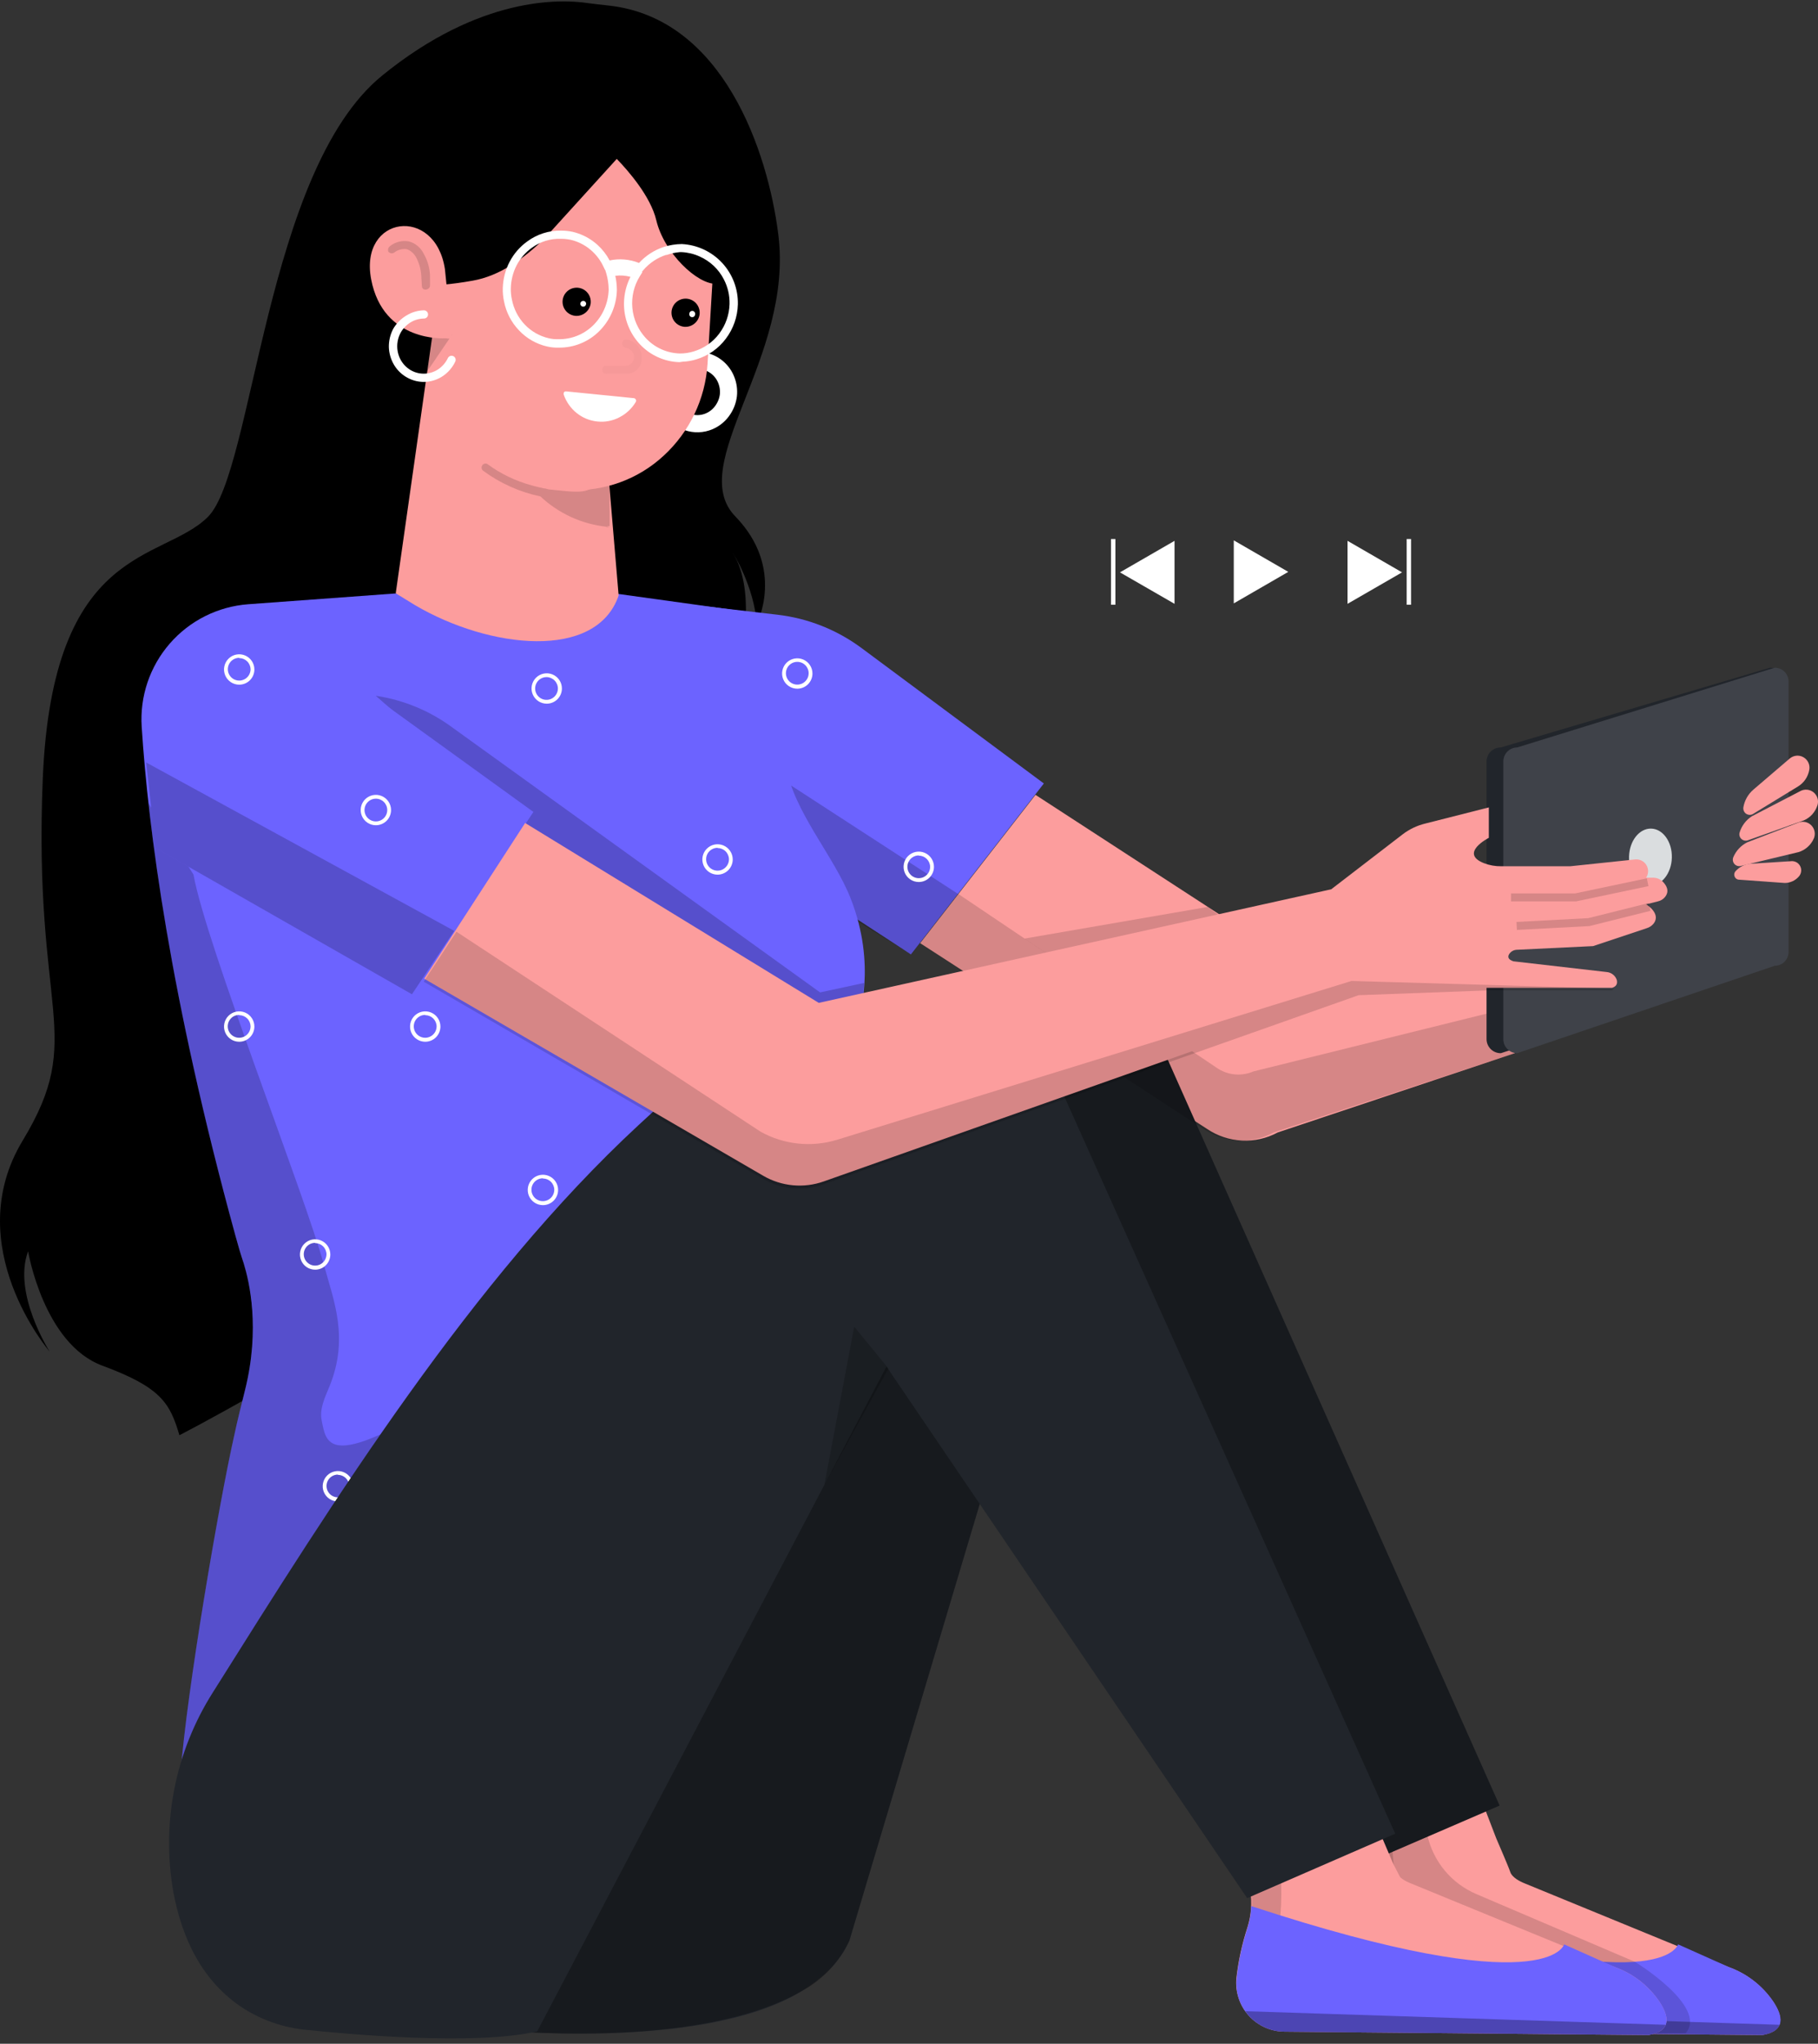 <svg width="162" height="182" viewBox="0 0 162 182" fill="none" xmlns="http://www.w3.org/2000/svg">
<rect x="0" y="0" width="162" height="182" fill="#333333" stroke="none"/>
<path d="M114.798 50.926L109.94 48.12V53.733L114.798 50.926Z" fill="white"/>
<path d="M124.935 50.97L120.077 48.163V53.772L124.935 50.97Z" fill="white"/>
<path d="M125.738 48H125.346V53.853H125.738V48Z" fill="white"/>
<path d="M99.798 50.97L104.661 48.163V53.772L99.798 50.97Z" fill="white"/>
<path d="M99.392 48H99V53.853H99.392V48Z" fill="white"/>
<path d="M54.275 0.498C53.625 0.426 52.974 0.36 52.324 0.269C49.991 -0.076 42.761 -0.377 34.015 6.762C23.629 15.259 22.596 41.96 18.532 46.025C14.467 50.089 4.665 48.358 3.809 69.388C2.953 90.418 7.706 92.177 2.026 101.564C-3.655 110.95 4.416 120.351 4.416 120.351C4.416 120.351 1.103 115.168 2.504 111.428C2.504 111.428 3.881 119.682 9.126 121.618C14.372 123.555 15.146 124.965 15.988 127.81C15.988 127.81 60.73 104.882 60.778 88.601C60.826 72.319 69.586 56.229 65.282 49.185C65.282 49.185 67.195 52.198 67.434 55.55C67.434 55.55 70.016 50.61 65.522 45.986C61.027 41.362 70.781 31.861 69.347 20.83C68.429 13.566 64.484 1.641 54.275 0.498Z" fill="black"/>
<path d="M58.865 53.532L69.275 54.742C71.985 55.057 74.566 56.077 76.758 57.701L93.016 69.77L81.172 84.99L72.378 79.252L58.865 53.532Z" fill="#6C63FF"/>
<path opacity="0.2" d="M85.38 79.611L69.691 69.431L72.397 79.578L81.191 84.99L85.38 79.611Z" fill="black"/>
<path d="M134.981 93.789L134.641 87.773L115.701 86.004L92.271 70.784L81.995 83.991L107.572 100.541C108.493 101.16 109.565 101.515 110.673 101.569C111.781 101.623 112.883 101.373 113.86 100.847L134.981 93.789Z" fill="#FC9D9D"/>
<path d="M35.186 52.853L22.118 53.809C19.416 54.01 16.905 55.269 15.127 57.313C13.349 59.356 12.45 62.018 12.626 64.721C13.205 73.734 15.136 88.778 20.975 110.027C21.204 110.874 21.453 111.715 21.73 112.552C22.209 114.125 23.208 118.29 21.835 123.784C21.506 125.123 21.161 126.452 20.879 127.796C19.497 133.912 16.619 150.748 16.098 157.873L63.116 156.859L76.481 90.724C76.481 90.724 78.173 85.985 75.778 79.951C74.295 76.211 70.723 72.262 70.064 68.298L70.542 55.033L53.289 52.642L35.186 52.853Z" fill="#6C63FF"/>
<path opacity="0.2" d="M40.36 64.821L73.076 88.376L77.007 87.53L76.897 88.711L73.071 89.729L46.681 73.472L33.489 61.967H33.536C36.01 62.346 38.353 63.326 40.36 64.821Z" fill="black"/>
<path d="M38.572 29.561L35.263 52.834L36.999 53.9C43.578 57.764 53.132 58.863 55.126 53.03L53.782 37.116L38.572 29.561Z" fill="#FC9D9D"/>
<path opacity="0.15" d="M54.312 42.682C52.4 43.538 52.624 43.911 50.549 43.748L49.115 43.605C48.938 43.597 48.764 43.562 48.598 43.5H48.498C48.24 43.423 47.981 43.395 47.675 43.304C47.575 43.304 47.47 43.232 47.369 43.223C45.963 42.843 44.639 42.208 43.463 41.348C43.431 41.318 43.391 41.296 43.348 41.286C43.304 41.276 43.258 41.276 43.214 41.286C43.169 41.295 43.126 41.309 43.085 41.329C43.048 41.353 43.015 41.384 42.989 41.42C42.933 41.494 42.907 41.586 42.913 41.678C42.926 41.769 42.972 41.853 43.042 41.912C44.562 43.037 46.308 43.82 48.158 44.208C49.767 45.718 51.822 46.665 54.016 46.904C54.886 47 53.452 46.971 54.322 46.842L54.312 42.682Z" fill="black"/>
<path d="M62.763 32.163C63.204 32.261 63.614 32.467 63.956 32.762C64.298 33.058 64.562 33.433 64.723 33.855C64.891 34.284 64.953 34.746 64.905 35.204C64.849 35.663 64.685 36.102 64.427 36.485C64.178 36.866 63.84 37.179 63.441 37.398C62.846 37.727 62.148 37.816 61.489 37.651C60.83 37.485 60.258 37.075 59.889 36.504" stroke="white" stroke-width="1.53" stroke-miterlimit="10" stroke-linecap="round"/>
<path d="M59.138 40.583C58.017 41.621 56.7 42.425 55.265 42.949C53.831 43.474 52.306 43.708 50.78 43.638L49.895 43.605C48.376 43.52 46.889 43.13 45.525 42.457C44.152 41.78 42.929 40.834 41.929 39.674C40.917 38.504 40.143 37.148 39.648 35.682C39.155 34.203 38.949 32.643 39.041 31.087L39.997 14.427C40.029 13.907 40.16 13.398 40.379 12.926C40.605 12.459 40.916 12.039 41.297 11.687C41.676 11.342 42.12 11.076 42.603 10.903C43.081 10.732 43.588 10.659 44.095 10.688L59.277 11.505C59.937 11.547 60.581 11.719 61.173 12.013C61.766 12.307 62.293 12.717 62.724 13.217C63.608 14.246 64.056 15.579 63.972 16.933L63.049 32.401C62.848 35.531 61.447 38.461 59.138 40.583Z" fill="#FC9D9D"/>
<path d="M131.374 158.624L133.324 163.697C133.549 164.237 134.391 166.15 134.577 166.705C134.73 167.183 135.419 167.546 135.883 167.728L154.053 175.182C155.664 175.761 157.049 176.837 158.008 178.257C158.84 179.51 159.146 180.854 157.051 181.227L124.617 180.925C124.014 180.921 123.419 180.791 122.868 180.543C122.318 180.299 121.825 179.94 121.42 179.491C121.016 179.046 120.709 178.52 120.518 177.946C120.328 177.373 120.258 176.77 120.314 176.168C120.491 174.618 120.825 173.093 121.308 171.611C121.639 170.559 121.724 169.444 121.557 168.354L121.193 164.883L131.374 158.624Z" fill="#FC9D9D"/>
<path opacity="0.15" d="M121.046 163.013L121.605 168.355C121.772 169.445 121.687 170.559 121.357 171.611C120.858 173.132 120.522 174.7 120.353 176.292C120.307 176.885 120.385 177.478 120.58 178.042C120.776 178.602 121.086 179.113 121.49 179.549C121.894 179.984 122.384 180.333 122.929 180.572C123.474 180.806 124.062 180.926 124.656 180.926L157.071 181.227C157.356 181.232 157.633 181.136 157.858 180.964C158.084 180.792 158.244 180.548 158.314 180.271L126.894 178.889C123.432 178.86 123.451 175.408 123.915 172.931C124.311 170.712 124.408 168.45 124.202 166.208L123.762 161.192" fill="black"/>
<path d="M149.531 173.15L154.045 175.168C155.665 175.752 157.06 176.832 158.028 178.257C158.86 179.51 159.166 180.854 157.072 181.227L124.638 180.925C124.037 180.93 123.443 180.806 122.893 180.562C122.344 180.323 121.85 179.969 121.445 179.529C121.04 179.084 120.731 178.563 120.54 177.994C120.349 177.425 120.279 176.823 120.334 176.225C120.506 174.657 120.841 173.112 121.333 171.611C121.521 171.003 121.628 170.377 121.649 169.741C148.183 178.453 149.531 173.15 149.531 173.15Z" fill="#6C63FF"/>
<path opacity="0.3" d="M158.582 180.313C158.415 180.739 157.965 181.069 157.085 181.226L124.651 180.925C123.96 180.925 123.278 180.762 122.664 180.447C122.05 180.127 121.521 179.668 121.122 179.103L158.582 180.313Z" fill="black"/>
<path opacity="0.15" d="M127.201 163.477C127.465 164.625 127.997 165.691 128.752 166.595C129.508 167.498 130.465 168.206 131.547 168.67L145.677 174.7C145.677 174.7 152.233 178.697 150.206 181.064H131.959L123.672 165.055L127.201 163.477Z" fill="black"/>
<path d="M52.639 26.97C52.658 26.723 52.603 26.476 52.482 26.26C52.361 26.044 52.179 25.869 51.959 25.756C51.738 25.643 51.49 25.598 51.244 25.626C50.998 25.653 50.766 25.753 50.576 25.913C50.387 26.072 50.248 26.283 50.179 26.521C50.109 26.758 50.111 27.011 50.184 27.248C50.257 27.484 50.398 27.693 50.59 27.85C50.782 28.006 51.016 28.102 51.262 28.127C51.598 28.155 51.931 28.049 52.189 27.832C52.447 27.615 52.609 27.305 52.639 26.97Z" fill="black"/>
<path d="M52.229 27.075C52.233 27.024 52.223 26.973 52.198 26.928C52.173 26.883 52.137 26.847 52.091 26.823C52.046 26.8 51.995 26.79 51.944 26.795C51.894 26.801 51.846 26.821 51.807 26.853C51.767 26.886 51.739 26.929 51.724 26.978C51.71 27.027 51.71 27.079 51.724 27.128C51.74 27.176 51.769 27.219 51.808 27.252C51.848 27.284 51.896 27.304 51.947 27.309C52.015 27.314 52.083 27.293 52.135 27.249C52.188 27.205 52.221 27.142 52.229 27.075Z" fill="white"/>
<path d="M62.346 27.945C62.365 27.698 62.31 27.452 62.189 27.235C62.068 27.02 61.886 26.844 61.666 26.732C61.446 26.619 61.197 26.573 60.951 26.601C60.705 26.629 60.473 26.729 60.283 26.888C60.094 27.047 59.956 27.258 59.886 27.496C59.816 27.734 59.818 27.986 59.891 28.223C59.964 28.459 60.106 28.669 60.298 28.825C60.489 28.982 60.723 29.078 60.969 29.102C61.305 29.13 61.638 29.024 61.896 28.807C62.154 28.591 62.316 28.281 62.346 27.945Z" fill="black"/>
<path d="M61.939 27.992C61.946 27.957 61.945 27.921 61.937 27.886C61.929 27.851 61.914 27.818 61.893 27.789C61.871 27.761 61.844 27.737 61.813 27.718C61.782 27.701 61.747 27.69 61.712 27.686C61.676 27.683 61.64 27.686 61.606 27.698C61.572 27.709 61.54 27.727 61.514 27.751C61.487 27.774 61.465 27.803 61.45 27.836C61.436 27.869 61.428 27.904 61.427 27.94C61.42 27.975 61.421 28.011 61.429 28.047C61.437 28.081 61.452 28.114 61.473 28.143C61.494 28.172 61.522 28.196 61.553 28.213C61.584 28.232 61.618 28.243 61.654 28.246C61.69 28.25 61.726 28.246 61.76 28.235C61.794 28.224 61.826 28.206 61.853 28.182C61.879 28.158 61.901 28.129 61.916 28.096C61.931 28.064 61.938 28.028 61.939 27.992Z" fill="white"/>
<path opacity="0.15" d="M38.51 29.652L40.27 29.829L37.946 33.248L38.51 29.652Z" fill="black"/>
<g opacity="0.15">
<path opacity="0.15" d="M57.125 32.349C57.063 32.54 56.958 32.715 56.819 32.86C56.688 33.009 56.524 33.123 56.341 33.195C56.159 33.27 55.963 33.302 55.767 33.291H54.089C54.037 33.305 53.983 33.305 53.931 33.291C53.88 33.279 53.833 33.256 53.792 33.224C53.752 33.189 53.72 33.147 53.697 33.099C53.672 33.051 53.658 32.997 53.658 32.942C53.655 32.889 53.666 32.837 53.687 32.789C53.705 32.738 53.735 32.693 53.773 32.655C53.811 32.616 53.859 32.588 53.912 32.574C53.962 32.561 54.015 32.561 54.065 32.574H55.743C55.842 32.574 55.939 32.554 56.03 32.516C56.123 32.474 56.207 32.416 56.279 32.344C56.349 32.271 56.405 32.185 56.441 32.09C56.48 31.995 56.499 31.893 56.499 31.789C56.49 31.584 56.407 31.388 56.264 31.239C56.13 31.088 55.944 30.994 55.743 30.976C55.661 30.958 55.588 30.915 55.533 30.852C55.477 30.786 55.445 30.704 55.442 30.618C55.435 30.532 55.458 30.447 55.507 30.376C55.556 30.306 55.627 30.254 55.71 30.23C55.907 30.236 56.1 30.281 56.28 30.363C56.459 30.446 56.619 30.563 56.752 30.709C57.031 31 57.186 31.39 57.182 31.794C57.201 31.981 57.181 32.169 57.125 32.349Z" fill="black"/>
</g>
<path opacity="0.2" d="M13.228 71.53C14.223 80.524 16.355 93.124 20.797 109.41C21.099 110.505 21.429 111.591 21.754 112.672C22.261 114.317 23.188 118.41 21.826 123.803C21.495 125.142 21.151 126.472 20.869 127.815C19.487 133.931 16.609 150.767 16.087 157.892L38.179 156.343L36.596 126.362C29.232 130.445 29.041 128.384 28.668 126.515C28.453 125.463 28.941 124.482 29.347 123.493C31.126 119.151 29.739 115.842 28.869 112.657C27.234 106.565 18.349 84.082 17.24 77.88L13.228 71.53Z" fill="black"/>
<path d="M48.523 21.232C46.639 23.082 44.478 24.579 42.14 24.99C34.489 26.381 31.386 24.139 31.386 24.139C31.386 24.139 37.473 18.96 39.237 11.066C39.237 11.066 46.099 3.578 55.495 9.631C56.738 8.713 59.894 8.125 62.414 11.673C66.196 16.985 63.849 25.277 63.849 25.277C62.137 25.353 59.172 22.518 58.483 19.62C57.977 17.487 55.983 15.207 54.959 14.15L48.523 21.232Z" fill="black"/>
<path d="M43.644 180.729C43.644 180.729 62.585 182.757 71.426 177.32C73.248 176.196 74.854 174.762 75.696 172.796L87.488 133.319L113.309 151.704L121.117 166.188L133.626 160.79L103.908 94.037L68.677 100.215L43.644 180.729Z" fill="#21252B"/>
<path opacity="0.3" d="M43.644 180.729C43.644 180.729 61.91 182.757 71.426 177.32C73.305 176.32 74.804 174.728 75.696 172.796L87.488 133.319L113.309 151.704L121.117 166.188L133.626 160.79L103.908 94.037L68.677 100.215L43.644 180.729Z" fill="black"/>
<path d="M121.222 158.624L123.178 163.697C123.402 164.237 124.244 166.15 124.426 166.705C124.579 167.183 125.267 167.546 125.736 167.728L143.906 175.182C145.519 175.761 146.905 176.837 147.865 178.257C148.693 179.51 149.003 180.854 146.909 181.227L114.475 180.925C113.872 180.921 113.276 180.791 112.725 180.548C112.175 180.299 111.681 179.94 111.277 179.491C110.872 179.046 110.565 178.52 110.375 177.946C110.184 177.373 110.115 176.77 110.171 176.168C110.347 174.618 110.681 173.093 111.166 171.611C111.494 170.559 111.579 169.444 111.415 168.354L111.051 164.883L121.222 158.624Z" fill="#FC9D9D"/>
<path opacity="0.15" d="M110.918 163.013L111.478 168.355C111.642 169.445 111.557 170.559 111.229 171.611C110.729 173.132 110.392 174.7 110.225 176.292C110.18 176.885 110.257 177.478 110.453 178.042C110.649 178.602 110.959 179.113 111.363 179.549C111.767 179.984 112.257 180.333 112.802 180.572C113.347 180.806 113.935 180.926 114.529 180.926L146.944 181.227C147.228 181.232 147.505 181.136 147.731 180.964C147.956 180.792 148.117 180.548 148.187 180.271L116.766 178.889C113.3 178.86 113.324 175.408 113.783 172.931C114.184 170.712 114.28 168.45 114.07 166.208L113.634 161.192" fill="black"/>
<path d="M139.378 173.15L143.897 175.168C145.517 175.752 146.91 176.832 147.88 178.257C148.707 179.51 149.018 180.854 146.923 181.227L114.489 180.925C113.889 180.93 113.295 180.806 112.745 180.562C112.196 180.323 111.702 179.969 111.297 179.529C110.892 179.084 110.584 178.563 110.392 177.994C110.201 177.425 110.13 176.823 110.186 176.225C110.358 174.657 110.693 173.112 111.185 171.611C111.372 171.003 111.476 170.377 111.496 169.741C138.034 178.453 139.378 173.15 139.378 173.15Z" fill="#6C63FF"/>
<path opacity="0.3" d="M148.43 180.313C148.263 180.739 147.818 181.069 146.938 181.226L114.504 180.925C113.812 180.93 113.13 180.762 112.514 180.447C111.9 180.131 111.37 179.668 110.97 179.103L148.43 180.313Z" fill="black"/>
<path d="M13.874 75.518L36.707 88.543L47.532 72.305L30.447 59.958L12.86 66.385L13.874 75.518Z" fill="#6C63FF"/>
<path d="M60.553 32.253C59.884 32.234 59.226 32.081 58.617 31.804C58.008 31.527 57.46 31.133 57.005 30.642C56.072 29.636 55.57 28.306 55.604 26.936C55.624 26.143 55.82 25.363 56.178 24.655C55.739 24.535 55.281 24.503 54.829 24.56C54.915 24.954 54.961 25.356 54.968 25.76V25.86C54.929 27.231 54.364 28.534 53.39 29.499C52.915 29.97 52.351 30.341 51.732 30.592C51.111 30.842 50.448 30.967 49.78 30.957C49.435 30.968 49.092 30.934 48.757 30.857C47.797 30.638 46.925 30.139 46.251 29.423C45.564 28.708 45.099 27.809 44.912 26.836C44.829 26.451 44.792 26.058 44.802 25.664C44.825 24.846 45.032 24.043 45.409 23.316C45.787 22.593 46.329 21.969 46.992 21.495C47.858 20.857 48.91 20.521 49.985 20.538C50.332 20.538 50.678 20.573 51.018 20.643C51.191 20.683 51.362 20.732 51.53 20.792C52.169 21.014 52.756 21.364 53.256 21.82C53.687 22.213 54.048 22.677 54.322 23.192C55.199 23.007 56.11 23.085 56.943 23.417C57.551 22.754 58.32 22.26 59.176 21.982C59.688 21.822 60.221 21.738 60.758 21.734C62.127 21.803 63.414 22.404 64.346 23.407C65.278 24.411 65.782 25.739 65.751 27.108C65.72 28.216 65.344 29.286 64.675 30.169C64.02 31.044 63.101 31.686 62.054 32C61.657 32.124 61.246 32.194 60.83 32.21L60.553 32.253ZM59.381 22.69C58.569 22.949 57.848 23.433 57.301 24.086L57.187 24.225H57.249L57.019 24.593C56.49 25.441 56.255 26.44 56.349 27.435C56.444 28.43 56.862 29.367 57.54 30.102C57.928 30.52 58.395 30.858 58.915 31.094C59.435 31.331 59.996 31.462 60.567 31.479C60.993 31.483 61.418 31.42 61.825 31.292C62.726 31.022 63.517 30.471 64.082 29.719C64.658 28.957 64.983 28.035 65.009 27.08C65.029 26.319 64.857 25.565 64.507 24.89C64.043 23.975 63.275 23.25 62.336 22.838C61.832 22.608 61.288 22.477 60.735 22.451H60.586C60.175 22.485 59.77 22.574 59.381 22.714V22.69ZM53.916 24.043L53.782 23.766C53.538 23.233 53.188 22.755 52.754 22.36C52.325 21.967 51.821 21.666 51.272 21.475C51.135 21.427 50.996 21.387 50.856 21.356C50.562 21.295 50.262 21.264 49.961 21.265C49.044 21.238 48.144 21.517 47.403 22.059C46.831 22.468 46.363 23.005 46.036 23.627C45.712 24.26 45.535 24.958 45.519 25.669C45.51 26.006 45.542 26.344 45.615 26.673C45.776 27.512 46.174 28.287 46.763 28.906C47.343 29.513 48.09 29.938 48.91 30.125C49.19 30.189 49.477 30.216 49.765 30.207C50.34 30.216 50.91 30.111 51.443 29.896C51.976 29.682 52.461 29.363 52.869 28.959C53.711 28.124 54.201 26.998 54.236 25.812V25.75C54.23 25.276 54.159 24.804 54.026 24.349L53.93 24.038L53.916 24.043Z" fill="white"/>
<path d="M37.892 92.77C37.625 92.77 37.363 92.691 37.14 92.542C36.918 92.394 36.744 92.182 36.642 91.935C36.539 91.688 36.513 91.416 36.565 91.153C36.617 90.891 36.746 90.65 36.935 90.46C37.124 90.271 37.365 90.142 37.628 90.09C37.891 90.038 38.163 90.065 38.41 90.167C38.657 90.269 38.868 90.443 39.017 90.666C39.166 90.888 39.245 91.15 39.245 91.417C39.245 91.776 39.103 92.12 38.849 92.374C38.595 92.628 38.251 92.77 37.892 92.77ZM37.892 90.38C37.69 90.379 37.493 90.438 37.324 90.549C37.156 90.661 37.025 90.82 36.947 91.006C36.87 91.193 36.849 91.398 36.888 91.596C36.928 91.794 37.025 91.975 37.167 92.118C37.31 92.261 37.492 92.358 37.69 92.397C37.888 92.436 38.093 92.416 38.279 92.338C38.466 92.26 38.625 92.129 38.736 91.961C38.848 91.793 38.907 91.595 38.906 91.393C38.9 91.129 38.79 90.877 38.601 90.692C38.411 90.507 38.157 90.404 37.892 90.404V90.38Z" fill="white"/>
<path d="M39.671 30.125C39.671 30.125 34.144 30.532 33.072 24.866C32.001 19.199 38.782 18.276 39.647 23.967L40.279 30.183L39.671 30.125Z" fill="#FC9D9D"/>
<path d="M63.939 77.89C63.672 77.89 63.41 77.811 63.188 77.662C62.965 77.513 62.791 77.302 62.689 77.055C62.587 76.807 62.56 76.535 62.612 76.273C62.664 76.01 62.793 75.769 62.983 75.58C63.172 75.391 63.413 75.261 63.675 75.209C63.938 75.157 64.21 75.184 64.457 75.286C64.704 75.389 64.916 75.562 65.064 75.784C65.213 76.007 65.293 76.269 65.293 76.537C65.293 76.895 65.15 77.24 64.896 77.493C64.642 77.747 64.298 77.89 63.939 77.89ZM63.939 75.499C63.738 75.499 63.541 75.559 63.374 75.671C63.206 75.783 63.075 75.941 62.998 76.128C62.921 76.314 62.901 76.519 62.941 76.716C62.98 76.913 63.077 77.095 63.219 77.238C63.362 77.38 63.543 77.477 63.74 77.516C63.938 77.556 64.143 77.536 64.329 77.459C64.515 77.381 64.674 77.251 64.786 77.083C64.898 76.916 64.958 76.719 64.958 76.518C64.953 76.251 64.843 75.996 64.653 75.809C64.463 75.623 64.206 75.518 63.939 75.518V75.499Z" fill="white"/>
<path d="M81.871 78.545C81.603 78.545 81.341 78.466 81.119 78.317C80.896 78.168 80.722 77.957 80.62 77.71C80.518 77.462 80.491 77.19 80.543 76.928C80.595 76.665 80.724 76.424 80.914 76.235C81.103 76.046 81.344 75.916 81.607 75.864C81.869 75.812 82.141 75.839 82.388 75.941C82.636 76.044 82.847 76.217 82.996 76.44C83.144 76.662 83.224 76.924 83.224 77.192C83.224 77.55 83.081 77.895 82.827 78.149C82.573 78.403 82.229 78.545 81.871 78.545ZM81.871 76.178C81.67 76.178 81.474 76.237 81.307 76.349C81.14 76.46 81.011 76.618 80.934 76.804C80.857 76.989 80.837 77.193 80.876 77.389C80.915 77.586 81.012 77.766 81.154 77.909C81.295 78.05 81.476 78.147 81.673 78.186C81.87 78.225 82.073 78.205 82.258 78.128C82.444 78.052 82.602 77.921 82.714 77.755C82.825 77.588 82.884 77.392 82.884 77.192C82.879 76.926 82.77 76.673 82.581 76.487C82.391 76.301 82.136 76.197 81.871 76.197V76.178Z" fill="white"/>
<path d="M21.315 60.972C21.048 60.972 20.785 60.893 20.563 60.744C20.341 60.595 20.167 60.384 20.065 60.137C19.962 59.889 19.935 59.617 19.988 59.355C20.04 59.092 20.169 58.851 20.358 58.662C20.547 58.473 20.788 58.343 21.051 58.291C21.313 58.239 21.585 58.266 21.833 58.368C22.08 58.471 22.291 58.644 22.44 58.867C22.589 59.089 22.668 59.351 22.668 59.619C22.668 59.977 22.526 60.322 22.272 60.576C22.018 60.83 21.674 60.972 21.315 60.972ZM21.315 58.581C21.114 58.581 20.919 58.64 20.752 58.752C20.585 58.863 20.455 59.022 20.379 59.207C20.302 59.392 20.282 59.596 20.321 59.792C20.36 59.989 20.456 60.17 20.598 60.312C20.74 60.453 20.92 60.55 21.117 60.589C21.314 60.628 21.518 60.608 21.703 60.531C21.888 60.455 22.046 60.325 22.158 60.158C22.269 59.991 22.329 59.795 22.329 59.595C22.322 59.33 22.213 59.078 22.023 58.893C21.834 58.708 21.58 58.605 21.315 58.605V58.581Z" fill="white"/>
<path d="M33.493 73.49C33.225 73.49 32.964 73.411 32.742 73.262C32.519 73.114 32.346 72.902 32.243 72.655C32.141 72.407 32.114 72.135 32.166 71.873C32.218 71.61 32.347 71.369 32.536 71.18C32.726 70.991 32.967 70.862 33.229 70.81C33.492 70.758 33.764 70.784 34.011 70.887C34.258 70.989 34.47 71.163 34.618 71.385C34.767 71.608 34.846 71.87 34.846 72.137C34.846 72.496 34.704 72.84 34.45 73.094C34.196 73.347 33.852 73.49 33.493 73.49ZM33.493 71.123C33.293 71.123 33.097 71.183 32.93 71.294C32.764 71.406 32.633 71.564 32.556 71.749C32.48 71.935 32.46 72.138 32.499 72.335C32.538 72.531 32.634 72.712 32.776 72.854C32.918 72.996 33.099 73.092 33.295 73.131C33.492 73.171 33.696 73.15 33.881 73.073C34.067 72.997 34.225 72.867 34.336 72.7C34.448 72.534 34.507 72.338 34.507 72.137C34.507 71.868 34.4 71.61 34.21 71.42C34.02 71.23 33.762 71.123 33.493 71.123Z" fill="white"/>
<path d="M37.884 34.008H37.937C38.495 33.971 39.033 33.785 39.495 33.468C39.956 33.147 40.325 32.712 40.566 32.205C40.609 32.119 40.615 32.018 40.584 31.927C40.552 31.835 40.486 31.76 40.399 31.718C40.312 31.675 40.212 31.669 40.12 31.7C40.029 31.732 39.954 31.798 39.911 31.885C39.723 32.279 39.437 32.616 39.079 32.865C38.732 33.105 38.326 33.246 37.904 33.272C37.483 33.298 37.062 33.209 36.688 33.013C36.307 32.811 35.987 32.511 35.761 32.143C35.535 31.769 35.41 31.342 35.397 30.905C35.386 30.466 35.489 30.031 35.694 29.642C35.901 29.262 36.205 28.942 36.574 28.715C36.936 28.491 37.353 28.371 37.779 28.366C37.827 28.367 37.875 28.358 37.92 28.339C37.964 28.321 38.005 28.293 38.039 28.259C38.073 28.224 38.1 28.184 38.117 28.139C38.135 28.094 38.143 28.046 38.142 27.997C38.141 27.901 38.102 27.808 38.033 27.74C37.964 27.672 37.87 27.634 37.774 27.634C37.212 27.645 36.665 27.811 36.191 28.112C35.711 28.401 35.312 28.807 35.034 29.293C34.77 29.796 34.639 30.357 34.651 30.924C34.671 31.488 34.836 32.038 35.13 32.521C35.422 33.002 35.841 33.394 36.339 33.654C36.813 33.908 37.346 34.031 37.884 34.008Z" fill="white"/>
<path opacity="0.15" d="M34.597 22.394C34.569 22.308 34.569 22.216 34.597 22.131C34.626 22.047 34.68 21.973 34.75 21.92C34.984 21.734 35.254 21.601 35.544 21.528C35.831 21.457 36.128 21.446 36.419 21.495C36.708 21.566 36.977 21.703 37.203 21.896C37.437 22.088 37.627 22.327 37.758 22.599C38.147 23.271 38.341 24.038 38.318 24.813V25.406C38.341 25.837 37.591 25.985 37.591 25.444L37.552 24.794C37.548 24.161 37.396 23.537 37.108 22.972C37.02 22.792 36.898 22.629 36.749 22.494C36.604 22.357 36.431 22.252 36.242 22.188C36.042 22.162 35.838 22.177 35.644 22.231C35.449 22.285 35.267 22.378 35.109 22.504C35.027 22.552 34.93 22.569 34.836 22.552C34.74 22.532 34.655 22.478 34.597 22.398V22.394Z" fill="black"/>
<path d="M28.081 113.069C27.813 113.069 27.551 112.989 27.328 112.841C27.106 112.692 26.932 112.48 26.83 112.233C26.728 111.986 26.701 111.714 26.753 111.451C26.805 111.189 26.934 110.948 27.124 110.759C27.313 110.569 27.554 110.441 27.817 110.388C28.079 110.336 28.351 110.363 28.598 110.465C28.846 110.568 29.057 110.741 29.206 110.964C29.354 111.186 29.434 111.448 29.434 111.715C29.434 111.893 29.398 112.069 29.33 112.233C29.262 112.397 29.163 112.546 29.037 112.672C28.912 112.798 28.762 112.897 28.598 112.966C28.434 113.034 28.258 113.069 28.081 113.069ZM28.081 110.678C27.88 110.678 27.684 110.737 27.517 110.848C27.35 110.96 27.221 111.118 27.144 111.304C27.067 111.489 27.047 111.692 27.086 111.889C27.125 112.086 27.222 112.267 27.364 112.408C27.505 112.55 27.686 112.647 27.883 112.686C28.079 112.725 28.283 112.705 28.468 112.628C28.653 112.551 28.812 112.421 28.923 112.255C29.035 112.088 29.094 111.892 29.094 111.691C29.088 111.427 28.979 111.175 28.789 110.99C28.599 110.805 28.345 110.702 28.081 110.702V110.678Z" fill="white"/>
<path d="M21.315 92.77C21.048 92.77 20.785 92.691 20.563 92.542C20.341 92.394 20.167 92.182 20.065 91.935C19.962 91.688 19.935 91.416 19.988 91.153C20.04 90.891 20.169 90.65 20.358 90.46C20.547 90.271 20.788 90.142 21.051 90.09C21.313 90.038 21.585 90.065 21.833 90.167C22.08 90.269 22.291 90.443 22.44 90.666C22.589 90.888 22.668 91.15 22.668 91.417C22.668 91.776 22.526 92.12 22.272 92.374C22.018 92.628 21.674 92.77 21.315 92.77ZM21.315 90.38C21.113 90.379 20.916 90.438 20.747 90.549C20.579 90.661 20.448 90.82 20.37 91.006C20.293 91.193 20.272 91.398 20.311 91.596C20.35 91.794 20.448 91.975 20.59 92.118C20.733 92.261 20.915 92.358 21.113 92.397C21.311 92.436 21.516 92.416 21.702 92.338C21.889 92.26 22.047 92.129 22.159 91.961C22.271 91.793 22.329 91.595 22.329 91.393C22.322 91.129 22.213 90.877 22.023 90.692C21.834 90.507 21.58 90.404 21.315 90.404V90.38Z" fill="white"/>
<path d="M48.718 62.665C48.45 62.665 48.189 62.585 47.966 62.437C47.744 62.288 47.57 62.077 47.468 61.83C47.365 61.582 47.339 61.31 47.391 61.048C47.443 60.785 47.572 60.544 47.761 60.355C47.951 60.165 48.192 60.036 48.454 59.984C48.717 59.932 48.989 59.959 49.236 60.061C49.483 60.163 49.694 60.337 49.843 60.56C49.992 60.782 50.071 61.044 50.071 61.312C50.071 61.67 49.929 62.014 49.675 62.268C49.421 62.522 49.077 62.665 48.718 62.665ZM48.718 60.298C48.518 60.294 48.321 60.35 48.152 60.458C47.983 60.566 47.85 60.722 47.77 60.906C47.69 61.09 47.666 61.293 47.702 61.49C47.737 61.688 47.83 61.87 47.969 62.014C48.108 62.159 48.287 62.259 48.482 62.302C48.678 62.344 48.883 62.328 49.069 62.255C49.256 62.182 49.417 62.055 49.531 61.891C49.646 61.726 49.709 61.531 49.713 61.331C49.717 61.062 49.614 60.803 49.428 60.61C49.242 60.416 48.986 60.304 48.718 60.298Z" fill="white"/>
<path d="M48.378 107.321C48.111 107.321 47.849 107.241 47.627 107.093C47.404 106.944 47.231 106.733 47.128 106.485C47.026 106.238 46.999 105.966 47.051 105.703C47.103 105.441 47.232 105.2 47.422 105.01C47.611 104.821 47.852 104.692 48.114 104.64C48.377 104.588 48.649 104.615 48.896 104.717C49.143 104.82 49.355 104.993 49.504 105.215C49.652 105.438 49.732 105.7 49.732 105.967C49.732 106.326 49.589 106.671 49.335 106.924C49.081 107.178 48.737 107.321 48.378 107.321ZM48.378 104.93C48.177 104.929 47.979 104.988 47.811 105.099C47.643 105.21 47.512 105.369 47.434 105.555C47.356 105.741 47.336 105.946 47.374 106.144C47.413 106.342 47.51 106.524 47.651 106.667C47.794 106.81 47.975 106.907 48.173 106.947C48.371 106.987 48.576 106.967 48.762 106.89C48.948 106.813 49.108 106.682 49.22 106.515C49.332 106.347 49.392 106.15 49.392 105.948C49.388 105.682 49.28 105.428 49.09 105.241C48.901 105.054 48.645 104.949 48.378 104.949V104.93Z" fill="white"/>
<path opacity="0.15" d="M91.289 83.585L107.618 80.764L109.89 82.456L96.099 86.822L91.289 83.585Z" fill="black"/>
<path d="M30.109 133.706C29.841 133.706 29.58 133.627 29.357 133.478C29.134 133.329 28.961 133.118 28.858 132.871C28.756 132.624 28.729 132.352 28.782 132.089C28.834 131.826 28.963 131.585 29.152 131.396C29.341 131.207 29.582 131.078 29.845 131.026C30.108 130.973 30.38 131 30.627 131.103C30.874 131.205 31.085 131.379 31.234 131.601C31.383 131.824 31.462 132.085 31.462 132.353C31.462 132.712 31.32 133.056 31.066 133.31C30.812 133.564 30.468 133.706 30.109 133.706ZM30.109 131.315C29.909 131.315 29.713 131.375 29.546 131.486C29.379 131.597 29.249 131.756 29.172 131.941C29.096 132.126 29.076 132.33 29.115 132.527C29.154 132.724 29.25 132.904 29.392 133.046C29.534 133.188 29.715 133.284 29.911 133.323C30.108 133.362 30.312 133.342 30.497 133.266C30.682 133.189 30.841 133.059 30.952 132.892C31.063 132.725 31.123 132.529 31.123 132.329C31.115 132.065 31.005 131.814 30.816 131.629C30.627 131.444 30.373 131.341 30.109 131.339V131.315Z" fill="white"/>
<path d="M71.044 61.331C70.777 61.331 70.515 61.252 70.293 61.103C70.07 60.954 69.897 60.743 69.794 60.496C69.692 60.248 69.665 59.976 69.717 59.714C69.769 59.451 69.898 59.21 70.087 59.021C70.277 58.832 70.518 58.703 70.78 58.651C71.043 58.598 71.315 58.625 71.562 58.727C71.809 58.83 72.021 59.003 72.169 59.226C72.318 59.449 72.397 59.71 72.397 59.978C72.397 60.337 72.255 60.681 72.001 60.935C71.748 61.189 71.403 61.331 71.044 61.331ZM71.044 58.94C70.844 58.94 70.648 58.999 70.481 59.111C70.314 59.222 70.184 59.381 70.108 59.566C70.031 59.751 70.011 59.955 70.05 60.151C70.089 60.348 70.186 60.529 70.327 60.671C70.469 60.812 70.65 60.909 70.847 60.948C71.043 60.987 71.247 60.967 71.433 60.89C71.618 60.814 71.776 60.684 71.887 60.517C71.999 60.35 72.058 60.154 72.058 59.954C72.058 59.685 71.951 59.427 71.761 59.237C71.571 59.047 71.313 58.94 71.044 58.94Z" fill="white"/>
<path d="M56.478 35.457C56.516 35.46 56.552 35.474 56.583 35.495C56.613 35.517 56.638 35.544 56.655 35.576C56.674 35.609 56.683 35.648 56.679 35.686C56.683 35.724 56.674 35.763 56.655 35.796C56.303 36.383 55.793 36.859 55.182 37.169C54.583 37.48 53.907 37.608 53.236 37.537C52.561 37.47 51.92 37.209 51.39 36.786C50.859 36.358 50.458 35.79 50.233 35.146C50.2 34.983 50.262 34.83 50.467 34.854L56.478 35.457Z" fill="white"/>
<path d="M62.313 95.214L56.886 100.206C42.063 113.929 29.735 133.582 18.982 150.691C15.615 155.984 14.355 162.344 15.453 168.522C16.189 172.486 17.949 176.454 21.736 178.879C23.397 179.921 25.278 180.567 27.23 180.758C30.883 181.145 42.359 182.192 47.872 180.897L78.996 121.695L111.134 169.033L124.327 163.295L91.51 90.236L62.313 95.214Z" fill="#21252B"/>
<path opacity="0.15" d="M113.519 100.837L134.979 93.789L134.759 89.892L134.639 89.73L111.687 95.415C111.159 95.643 110.582 95.733 110.01 95.676C109.438 95.619 108.89 95.417 108.417 95.089L85.393 79.611L81.984 83.992L107.236 100.541C108.157 101.158 109.229 101.512 110.336 101.564C111.443 101.616 112.544 101.365 113.519 100.837Z" fill="black"/>
<path d="M133.741 93.789L157.726 86.004C158.057 86.009 158.377 85.883 158.616 85.653C158.854 85.422 158.991 85.107 158.998 84.775V60.69C158.991 60.359 158.854 60.043 158.616 59.813C158.377 59.583 158.057 59.456 157.726 59.461L133.741 66.562C133.408 66.557 133.087 66.684 132.848 66.915C132.608 67.146 132.471 67.463 132.464 67.796V92.555C132.471 92.888 132.608 93.204 132.848 93.436C133.087 93.667 133.408 93.794 133.741 93.789Z" fill="#21252B"/>
<path d="M135.195 93.789L158.148 86.004C158.474 86.004 158.786 85.874 159.017 85.644C159.247 85.413 159.376 85.101 159.376 84.775V60.69C159.376 60.364 159.247 60.051 159.017 59.821C158.786 59.59 158.474 59.461 158.148 59.461L135.195 66.562C134.869 66.563 134.556 66.693 134.325 66.924C134.094 67.156 133.963 67.468 133.962 67.795V92.555C133.963 92.882 134.094 93.195 134.325 93.426C134.556 93.657 134.869 93.787 135.195 93.789Z" fill="#3F4249"/>
<path d="M148.976 76.376C149.013 74.975 148.188 73.816 147.135 73.789C146.082 73.762 145.198 74.876 145.162 76.278C145.126 77.68 145.95 78.838 147.003 78.865C148.057 78.892 148.94 77.778 148.976 76.376Z" fill="#DADDDF"/>
<path d="M148.156 78.501C147.925 78.282 147.619 78.16 147.3 78.162H146.707V78.128C146.81 77.96 146.863 77.766 146.861 77.569C146.858 77.372 146.801 77.18 146.695 77.014C146.589 76.848 146.438 76.715 146.26 76.63C146.082 76.546 145.884 76.513 145.689 76.536L139.922 77.143H133.758C133.239 77.149 132.723 77.056 132.238 76.871C129.986 75.981 132.668 74.609 132.668 74.609V71.902L127.012 73.337C126.281 73.512 125.596 73.838 124.998 74.293L118.624 79.194L72.959 89.308L46.794 73.289L37.8 87.156L68.01 104.705C68.819 105.176 69.722 105.464 70.654 105.551C71.587 105.638 72.527 105.52 73.409 105.207L121.101 88.356L132.491 87.969H143.652C144.106 87.821 144.13 87.534 144.068 87.261C144.002 87.071 143.884 86.904 143.726 86.781C143.568 86.657 143.378 86.581 143.178 86.563L134.858 85.607C134.351 85.439 134.351 85.186 134.476 84.971C134.552 84.852 134.656 84.754 134.78 84.685C134.903 84.616 135.042 84.58 135.183 84.579L141.964 84.253L146.746 82.656C146.989 82.582 147.204 82.435 147.362 82.236C148.037 81.341 146.688 80.533 146.688 80.533L147.735 80.27C147.989 80.215 148.216 80.073 148.376 79.869C148.802 79.328 148.476 78.822 148.156 78.501Z" fill="#FC9D9D"/>
<path opacity="0.15" d="M146.82 78.564L140.393 79.917H134.646" stroke="black" stroke-width="0.71" stroke-miterlimit="10"/>
<path opacity="0.15" d="M146.991 80.764L141.578 82.117L135.152 82.456" stroke="black" stroke-width="0.71" stroke-miterlimit="10"/>
<path opacity="0.15" d="M120.434 87.357L74.602 101.497C73.476 101.843 72.293 101.959 71.122 101.837C69.952 101.715 68.818 101.359 67.788 100.789L40.675 82.973L37.759 87.424L67.969 104.973C68.778 105.444 69.681 105.733 70.613 105.82C71.546 105.907 72.486 105.789 73.368 105.475L121.06 88.625L132.436 88.204H143.596C143.651 88.187 143.704 88.165 143.754 88.137V88.036L120.434 87.357Z" fill="black"/>
<path opacity="0.2" d="M13.028 67.901L13.874 75.518L36.707 88.543L40.475 82.896L13.028 67.901Z" fill="black"/>
<path opacity="0.2" d="M79.163 121.867L76.117 118.142L73.459 132.224L79.163 121.867Z" fill="black"/>
<path d="M156.234 70.325L159.476 67.552C159.66 67.395 159.89 67.304 160.131 67.293C160.29 67.288 160.447 67.317 160.593 67.38C160.739 67.443 160.868 67.537 160.973 67.656C161.078 67.775 161.155 67.915 161.199 68.068C161.243 68.22 161.252 68.38 161.226 68.537C161.176 68.845 161.06 69.139 160.886 69.398C160.712 69.657 160.484 69.876 160.217 70.038L156.215 72.482C156.119 72.54 156.008 72.569 155.896 72.564C155.784 72.56 155.675 72.523 155.584 72.458C155.497 72.395 155.43 72.309 155.388 72.211C155.347 72.112 155.334 72.004 155.35 71.898C155.452 71.287 155.765 70.73 156.234 70.325Z" fill="#FC9D9D"/>
<path d="M156.111 72.687L160.352 70.488C160.555 70.359 160.796 70.301 161.036 70.325C161.193 70.341 161.345 70.391 161.481 70.473C161.617 70.554 161.732 70.665 161.82 70.797C161.908 70.928 161.965 71.078 161.989 71.234C162.012 71.391 162 71.551 161.954 71.702C161.861 72.001 161.705 72.277 161.496 72.51C161.288 72.744 161.031 72.93 160.744 73.055L155.795 74.815C155.691 74.861 155.576 74.874 155.465 74.855C155.354 74.835 155.25 74.783 155.169 74.705C155.091 74.632 155.036 74.538 155.009 74.435C154.983 74.332 154.987 74.223 155.02 74.122C155.203 73.529 155.589 73.021 156.111 72.687Z" fill="#FC9D9D"/>
<path d="M155.704 75.006L160.17 73.285C160.387 73.18 160.634 73.151 160.869 73.204C161.023 73.237 161.169 73.305 161.294 73.401C161.42 73.497 161.522 73.621 161.594 73.761C161.667 73.902 161.707 74.057 161.712 74.216C161.717 74.374 161.687 74.531 161.624 74.676C161.498 74.962 161.312 75.218 161.078 75.426C160.845 75.633 160.57 75.789 160.271 75.881L155.15 77.11C155.042 77.143 154.927 77.143 154.819 77.111C154.711 77.078 154.615 77.015 154.542 76.929C154.474 76.846 154.43 76.747 154.415 76.642C154.4 76.536 154.414 76.428 154.456 76.331C154.7 75.754 155.143 75.284 155.704 75.006Z" fill="#FC9D9D"/>
<path d="M155.867 76.929L159.549 76.694C159.733 76.666 159.922 76.7 160.085 76.79C160.191 76.85 160.283 76.933 160.353 77.033C160.423 77.133 160.471 77.247 160.491 77.368C160.512 77.488 160.505 77.611 160.472 77.729C160.439 77.847 160.38 77.956 160.3 78.047C160.143 78.232 159.948 78.379 159.728 78.479C159.509 78.58 159.269 78.632 159.028 78.631L154.983 78.339C154.895 78.341 154.81 78.315 154.737 78.266C154.664 78.218 154.608 78.148 154.576 78.067C154.539 77.989 154.527 77.902 154.539 77.817C154.552 77.731 154.59 77.652 154.648 77.588C154.965 77.232 155.396 76.999 155.867 76.929Z" fill="#FC9D9D"/>
</svg>
